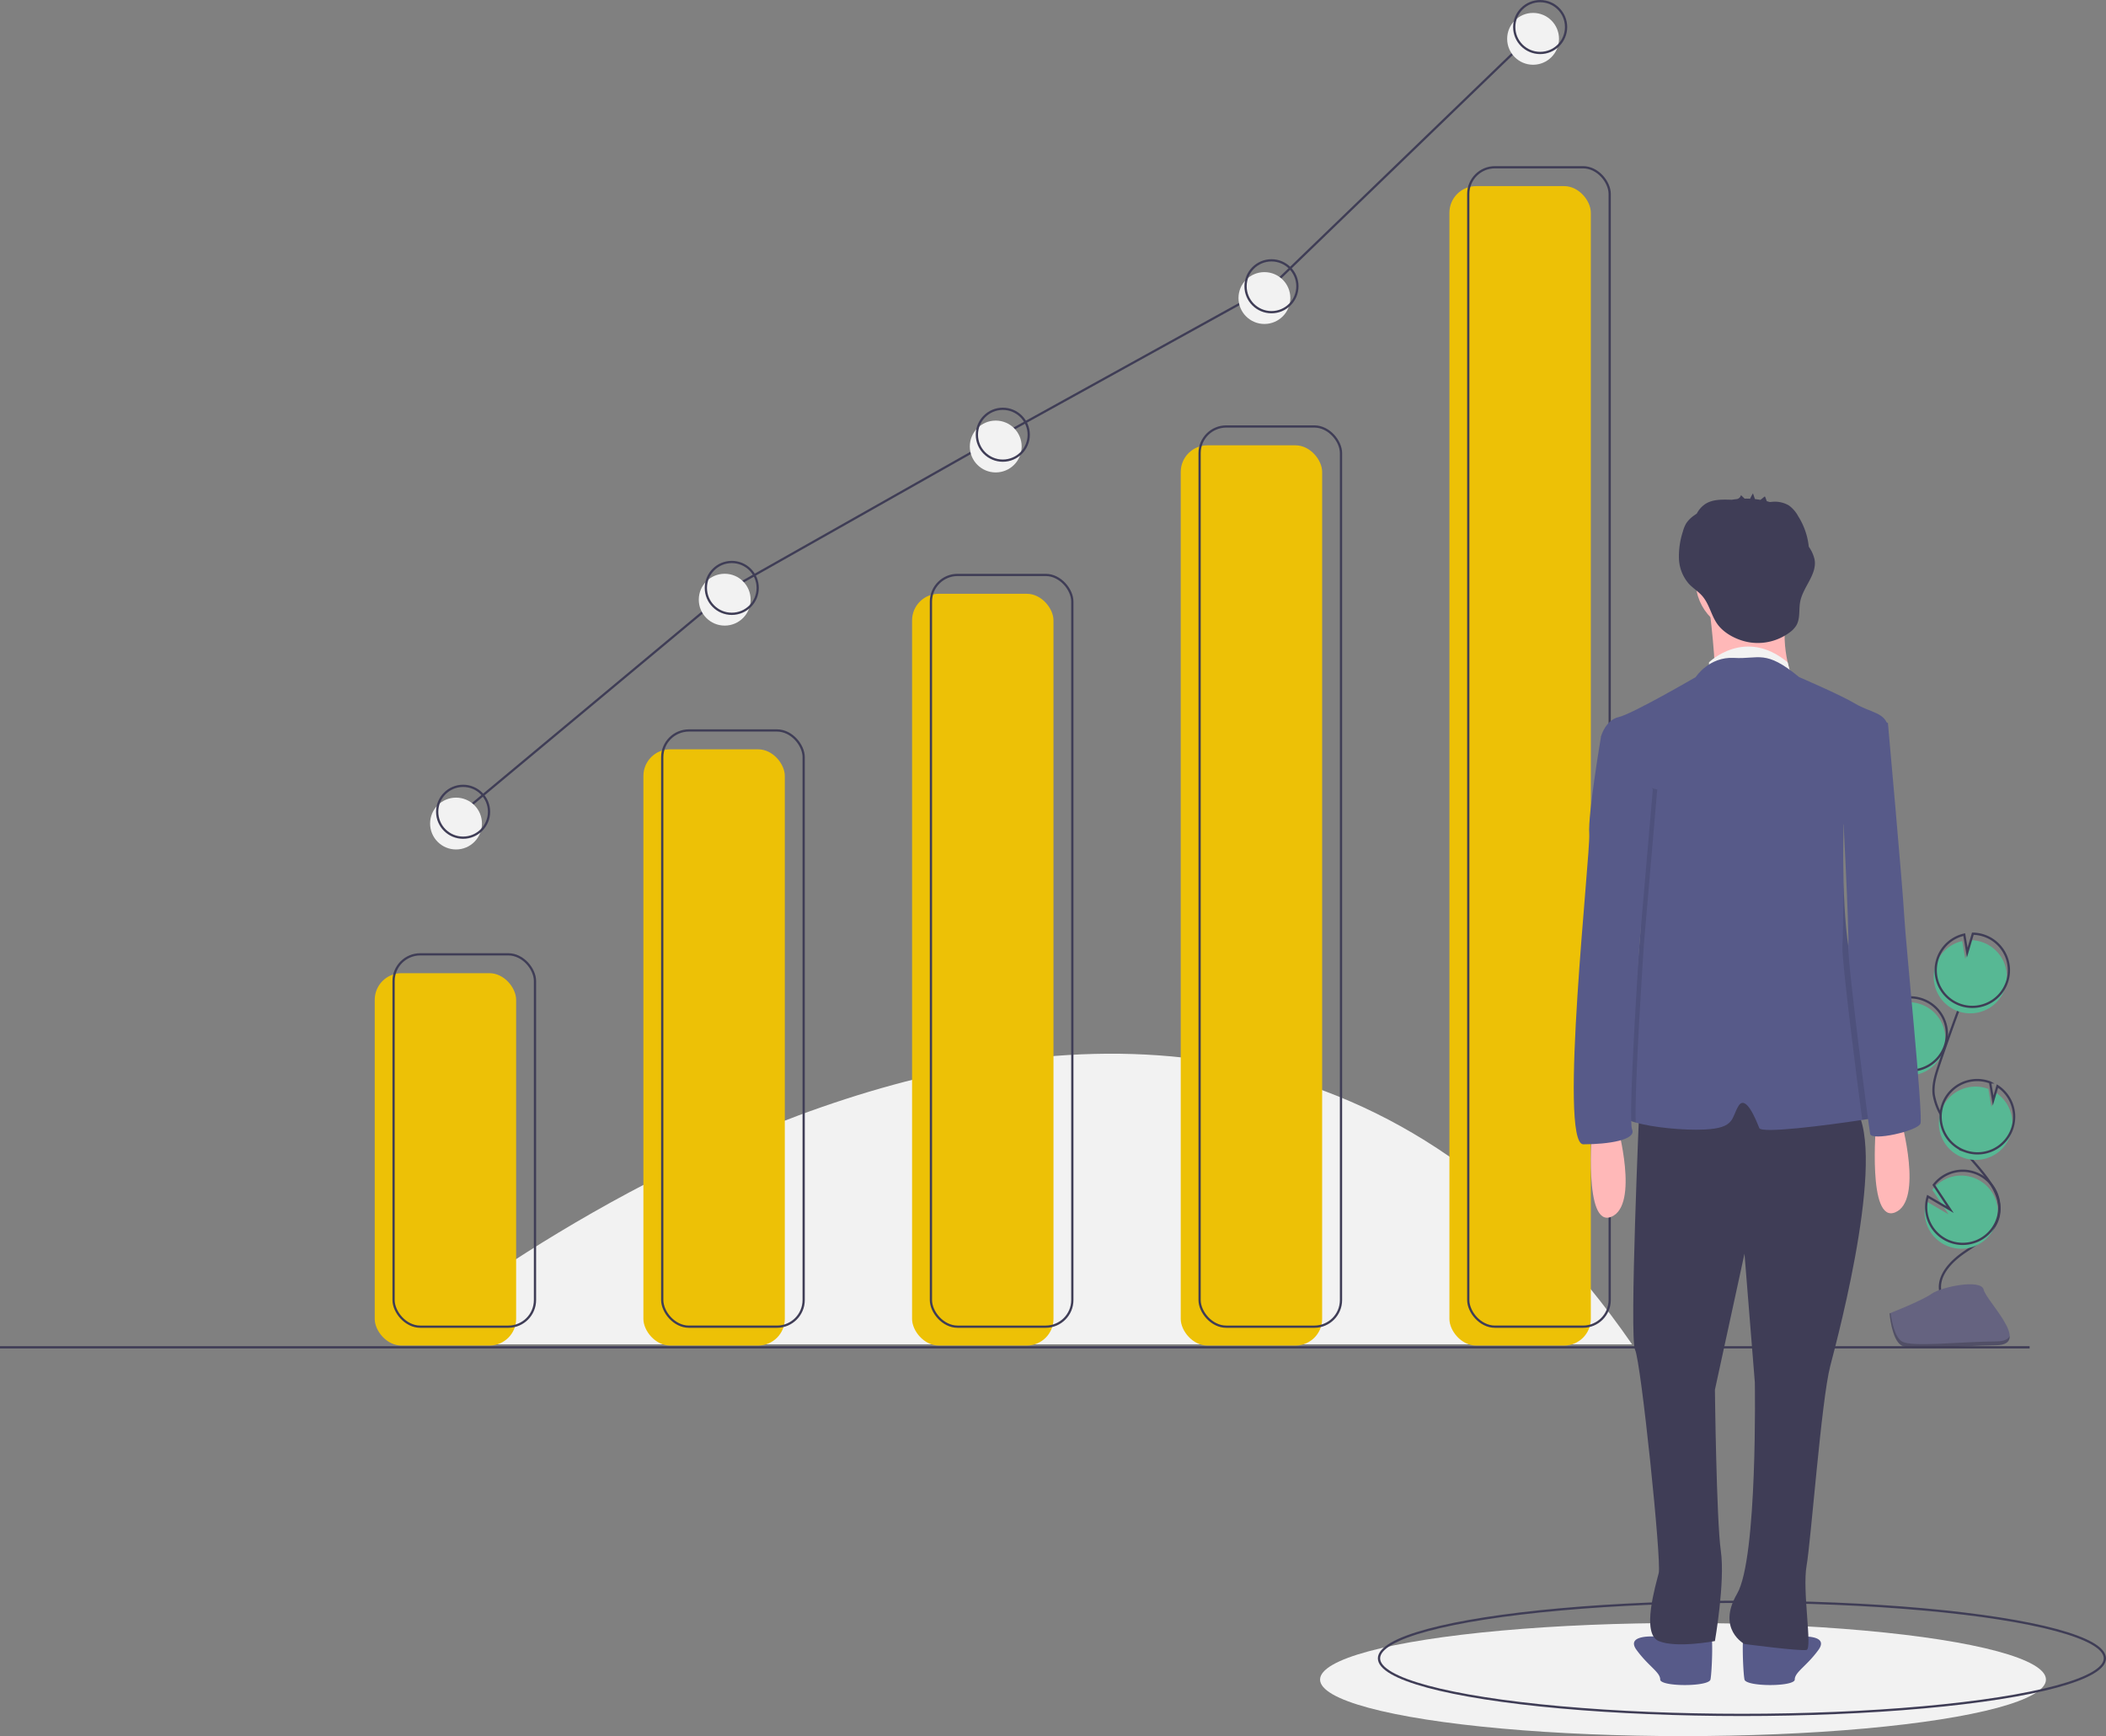 <svg xmlns="http://www.w3.org/2000/svg" width="936.984" height="772.5" viewBox="0 0 936.984 772.5"><rect x="0" y="0" width="936.984" height="772.5" fill="#808080" stroke="none"/><defs><style>.a{fill:#f2f2f2;}.b{fill:none;stroke:#3f3d56;stroke-miterlimit:10;}.c{fill:#57b894;}.d{fill:#656380;}.e{opacity:0.2;}.f{fill:#edc106;}.g{fill:#ffb8b8;}.h{fill:#575a89;}.i{fill:#3f3d56;}.j{opacity:0.1;}</style></defs><path class="a" d="M321.941,657.864s348.645-290.975,549.444,0" transform="translate(-145.26 -59.686)"/><ellipse class="a" cx="161.478" cy="25.165" rx="161.478" ry="25.165" transform="translate(587.315 722.169)"/><ellipse class="b" cx="161.478" cy="25.165" rx="161.478" ry="25.165" transform="translate(613.529 712.732)"/><path class="c" d="M958.544,538.288a16.283,16.283,0,1,0,2.168-31.228l.408,8.381-3.965-7.182a16.221,16.221,0,0,0-8.359,9.171,15.963,15.963,0,0,0-.937,4.4A16.28,16.28,0,0,0,958.544,538.288Z" transform="translate(-114.869 -60.747)"/><path class="b" d="M976.9,636.139c-1.4-7.128,4.665-13.446,10.656-17.553s12.991-8.143,15.035-15.113c2.938-10.017-5.813-19.191-12.624-27.1a98.025,98.025,0,0,1-12.927-19.213,26.446,26.446,0,0,1-3.092-8.736c-.537-4.44.889-8.859,2.327-13.094q7.181-21.164,15.356-41.973" transform="translate(-113.606 -61.395)"/><path class="b" d="M959.183,536.23A16.283,16.283,0,1,0,961.352,505l.408,8.381-3.965-7.182a16.222,16.222,0,0,0-8.358,9.171,15.968,15.968,0,0,0-.937,4.4,16.28,16.28,0,0,0,10.684,16.454Z" transform="translate(-114.838 -60.847)"/><path class="c" d="M974.905,491.091a16.264,16.264,0,0,1,11.72-10.325l1.341,7.967,2.486-8.368a16.281,16.281,0,1,1-15.546,10.726Z" transform="translate(-113.601 -62.026)"/><path class="b" d="M975.758,488.347a16.264,16.264,0,0,1,11.72-10.325l1.341,7.967,2.486-8.368a16.281,16.281,0,1,1-15.546,10.726Z" transform="translate(-113.56 -62.159)"/><path class="c" d="M986.992,574.143a16.281,16.281,0,0,0,14.41-28.965l-1.91,6.43-1.354-8.061a.279.279,0,0,0-.042-.016,16.282,16.282,0,1,0-11.1,30.612Z" transform="translate(-113.488 -59.006)"/><path class="b" d="M987.731,571.364a16.281,16.281,0,0,0,14.41-28.965l-1.91,6.43-1.354-8.061a.284.284,0,0,0-.041-.016,16.282,16.282,0,1,0-11.1,30.612Z" transform="translate(-113.452 -59.141)"/><path class="c" d="M970.34,599.352a16.274,16.274,0,1,0,3.138-12.75l7.254,10.919-9.912-5.8a16.129,16.129,0,0,0-.48,7.627Z" transform="translate(-113.788 -57.175)"/><path class="b" d="M970.979,597.295a16.274,16.274,0,1,0,3.138-12.75l7.255,10.919-9.912-5.8a16.13,16.13,0,0,0-.48,7.627Z" transform="translate(-113.757 -57.275)"/><path class="d" d="M955.2,639.334s14.368-5.631,18.7-8.714,22.1-6.765,23.176-1.82,21.593,24.6,5.371,24.727-37.692,2.661-42.014.029S955.2,639.334,955.2,639.334Z" transform="translate(-114.511 -54.936)"/><path class="e" d="M1002.734,651.205c-16.222.131-37.692,2.662-42.014.029-3.291-2-4.6-9.2-5.042-12.518-.3.013-.48.019-.48.019s.91,11.588,5.232,14.221,25.792.1,42.014-.029c4.683-.038,6.3-1.7,6.211-4.171C1008.005,650.246,1006.219,651.177,1002.734,651.205Z" transform="translate(-114.511 -54.337)"/><rect class="f" width="62.913" height="165.672" rx="11.851" transform="translate(166.721 433.03)"/><rect class="f" width="62.913" height="265.285" rx="11.851" transform="translate(286.256 333.417)"/><rect class="f" width="62.913" height="334.49" rx="11.851" transform="translate(405.792 264.212)"/><rect class="f" width="62.913" height="400.549" rx="11.851" transform="translate(525.327 198.153)"/><rect class="f" width="62.913" height="515.89" rx="11.851" transform="translate(644.862 82.812)"/><rect class="b" width="62.913" height="165.672" rx="11.851" transform="translate(175.109 424.641)"/><rect class="b" width="62.913" height="265.285" rx="11.851" transform="translate(294.644 325.028)"/><rect class="b" width="62.913" height="334.49" rx="11.851" transform="translate(414.18 255.824)"/><rect class="b" width="62.913" height="400.549" rx="11.851" transform="translate(533.715 189.765)"/><rect class="b" width="62.913" height="515.89" rx="11.851" transform="translate(653.251 74.423)"/><line class="b" x1="903" transform="translate(0 599.5)"/><path class="g" d="M960.69,556.951s9.868,35.524-2.631,40.787-8.552-39.471-8.552-39.471Z" transform="translate(-114.816 -58.307)"/><path class="h" d="M876.183,774.042s-9.21-.658-12.5,1.316a7.938,7.938,0,0,1-6.579.658s-14.473-1.316-9.21,5.921,10.526,9.868,10.526,13.157,21.709,3.289,22.367,0,1.316-20.393,0-21.051S876.183,774.042,876.183,774.042Z" transform="translate(-119.777 -47.78)"/><path class="h" d="M898.281,774.042s9.21-.658,12.5,1.316a7.939,7.939,0,0,0,6.579.658s14.473-1.316,9.21,5.921-10.526,9.868-10.526,13.157-21.709,3.289-22.367,0-1.316-20.393,0-21.051S898.281,774.042,898.281,774.042Z" transform="translate(-117.535 -47.78)"/><path class="i" d="M849.226,550.4s-4.6,103.941-1.974,109.2,11.841,94.073,10.526,99.336-7.894,26.972,0,30.261,25,0,25,0,4.6-26.314,2.631-40.129-2.631-71.706-2.631-71.706l13.157-60.523,4.6,57.233s1.316,78.285-7.894,94.073,3.289,22.367,3.289,22.367,25,3.289,27.63,2.631-1.974-26.314,0-37.5,6.579-73.68,10.526-88.81,26.314-99.336,9.868-116.44S849.226,550.4,849.226,550.4Z" transform="translate(-119.792 -58.994)"/><circle class="g" cx="23.025" cy="23.025" r="23.025" transform="translate(754.432 235.503)"/><path class="g" d="M878.584,338.083s3.947,31.577,1.974,32.235,34.866,0,34.866,0-7.236-19.078,0-34.208Z" transform="translate(-118.231 -69.03)"/><path class="a" d="M878.584,362.785s16.034-15.789,34.989,0l1.227,4.706-9.9-.1H878.584Z" transform="translate(-118.231 -68.076)"/><path class="h" d="M959.092,564.527c-1.52.3-5.243.921-10.1,1.658-16.163,2.441-44.806,6.138-45.819,3.605-1.316-3.289-5.921-15.131-9.21-9.868s-1.316,9.868-15.131,10.526c-9.4.447-23.064-.934-30.63-3.105-3.552-1.02-5.763-2.21-5.552-3.473.658-3.947,7.894-78.943,7.894-86.179s2.631-42.1,2.631-42.1l-18.907-37.2-1.487-2.927s1.974-7.236,7.894-8.552,34.208-17.762,34.208-17.762,5.921-9.21,17.1-8.552,13.815-3.947,28.946,8.552c0,0,18.42,7.894,25,11.841s13.815,3.947,14.473,10.526c.132,1.322-.586,3.868-1.816,7.085-4.506,11.789-15.894,32.649-17.677,35.9-.158.283-.243.434-.243.434s-.342,11.828.02,25.676v.033c.355,13.282,1.355,28.419,3.927,36.787C949.883,514.53,965.671,563.211,959.092,564.527Z" transform="translate(-120.455 -67.856)"/><path class="i" d="M926.2,320.308a15.684,15.684,0,0,0-2.6-5.815,31.42,31.42,0,0,0-4.69-13.531,14.2,14.2,0,0,0-4.2-4.85,12.405,12.405,0,0,0-6.611-1.648c-.42-.007-1.175.12-1.854.151-.435-.135-.874-.255-1.314-.368-.257-.571-.766-2.236-.908-2.123l-1.918,1.524c-.811-.141-1.626-.251-2.445-.338l-.894-2.549a17.466,17.466,0,0,0-1.268,2.382q-1.222-.06-2.445-.042l-1.63-1.566a2.3,2.3,0,0,1-1.8,1.762c-.75.077-1.5.178-2.242.3-.061,0-.122,0-.182,0-4.015-.1-8.336-.28-11.694,1.924a11.524,11.524,0,0,0-3.722,4.225c-.411.279-.824.557-1.223.853a13.366,13.366,0,0,0-3.444,3.415,14.48,14.48,0,0,0-1.524,3.693,35.4,35.4,0,0,0-1.754,12.094,17.948,17.948,0,0,0,4.412,11.2c1.722,1.85,3.911,3.217,5.636,5.065,3.551,3.805,4.216,9.113,7.253,13.139,3.212,4.259,9.075,7.061,14.224,7.864a23.76,23.76,0,0,0,17.7-4.414,10.95,10.95,0,0,0,3.014-3.16c1.787-3.091,1.03-6.976,1.693-10.485C921.009,332.43,927.285,326.912,926.2,320.308Z" transform="translate(-118.851 -71.232)"/><path class="g" d="M840.231,558.833s9.868,35.524-2.631,40.787-8.552-39.471-8.552-39.471Z" transform="translate(-120.665 -58.215)"/><path class="j" d="M851.787,486.232s-4.316,64.049-3.651,79.482c-3.552-1.02-5.763-2.21-5.552-3.473.658-3.947,7.894-78.943,7.894-86.179s2.631-42.1,2.631-42.1l-18.907-37.2c.3-1.842.487-2.927.487-2.927l9.539,20.065,13.486,3.618Z" transform="translate(-120.386 -66.227)"/><path class="h" d="M837.952,390.065l-4.6,3.947s-5.921,34.866-5.263,43.418S814.269,575.58,825.453,575.58s23.683-1.974,21.709-6.579,3.285-82.587,3.285-82.587l5.925-68.72Z" transform="translate(-121.017 -66.41)"/><path class="j" d="M953.585,397.242c-4.506,11.789-15.894,32.649-17.677,35.9.053-8.414.085-14.368.085-14.368l13.815-28.288,2.96-2.3S953.085,391.663,953.585,397.242Z" transform="translate(-115.447 -66.502)"/><path class="j" d="M954.121,559.88c-1.52.3-5.243.921-10.1,1.658-2.519-18.63-9.256-72.206-8.828-77.252.211-2.487.388-14.775.526-28.294.355,13.282,1.355,28.419,3.927,36.787C944.911,509.883,960.7,558.564,954.121,559.88Z" transform="translate(-115.483 -63.209)"/><path class="h" d="M945.575,385.673l9.868,2.631s6.579,73.022,7.236,85.521,8.552,89.468,7.236,92.757-21.709,7.894-22.367,4.6-10.221-77.511-9.716-83.489-2.784-67.817-2.784-67.817Z" transform="translate(-115.489 -66.623)"/><path class="b" d="M196.5,360.669l119.536-99.613L436.62,192.9l119.535-66.059L675.69,11.5" transform="translate(9.541 0.534)"/><circle class="a" cx="11.534" cy="11.534" r="11.534" transform="translate(191.362 354.912)"/><circle class="a" cx="11.534" cy="11.534" r="11.534" transform="translate(310.897 255.299)"/><circle class="a" cx="11.534" cy="11.534" r="11.534" transform="translate(431.481 187.143)"/><circle class="a" cx="11.534" cy="11.534" r="11.534" transform="translate(551.017 121.084)"/><circle class="a" cx="11.534" cy="11.534" r="11.534" transform="translate(670.552 5.743)"/><circle class="b" cx="11.534" cy="11.534" r="11.534" transform="translate(194.507 349.669)"/><circle class="b" cx="11.534" cy="11.534" r="11.534" transform="translate(314.043 250.057)"/><circle class="b" cx="11.534" cy="11.534" r="11.534" transform="translate(434.627 181.9)"/><circle class="b" cx="11.534" cy="11.534" r="11.534" transform="translate(554.162 115.841)"/><circle class="b" cx="11.534" cy="11.534" r="11.534" transform="translate(673.698 0.5)"/></svg>